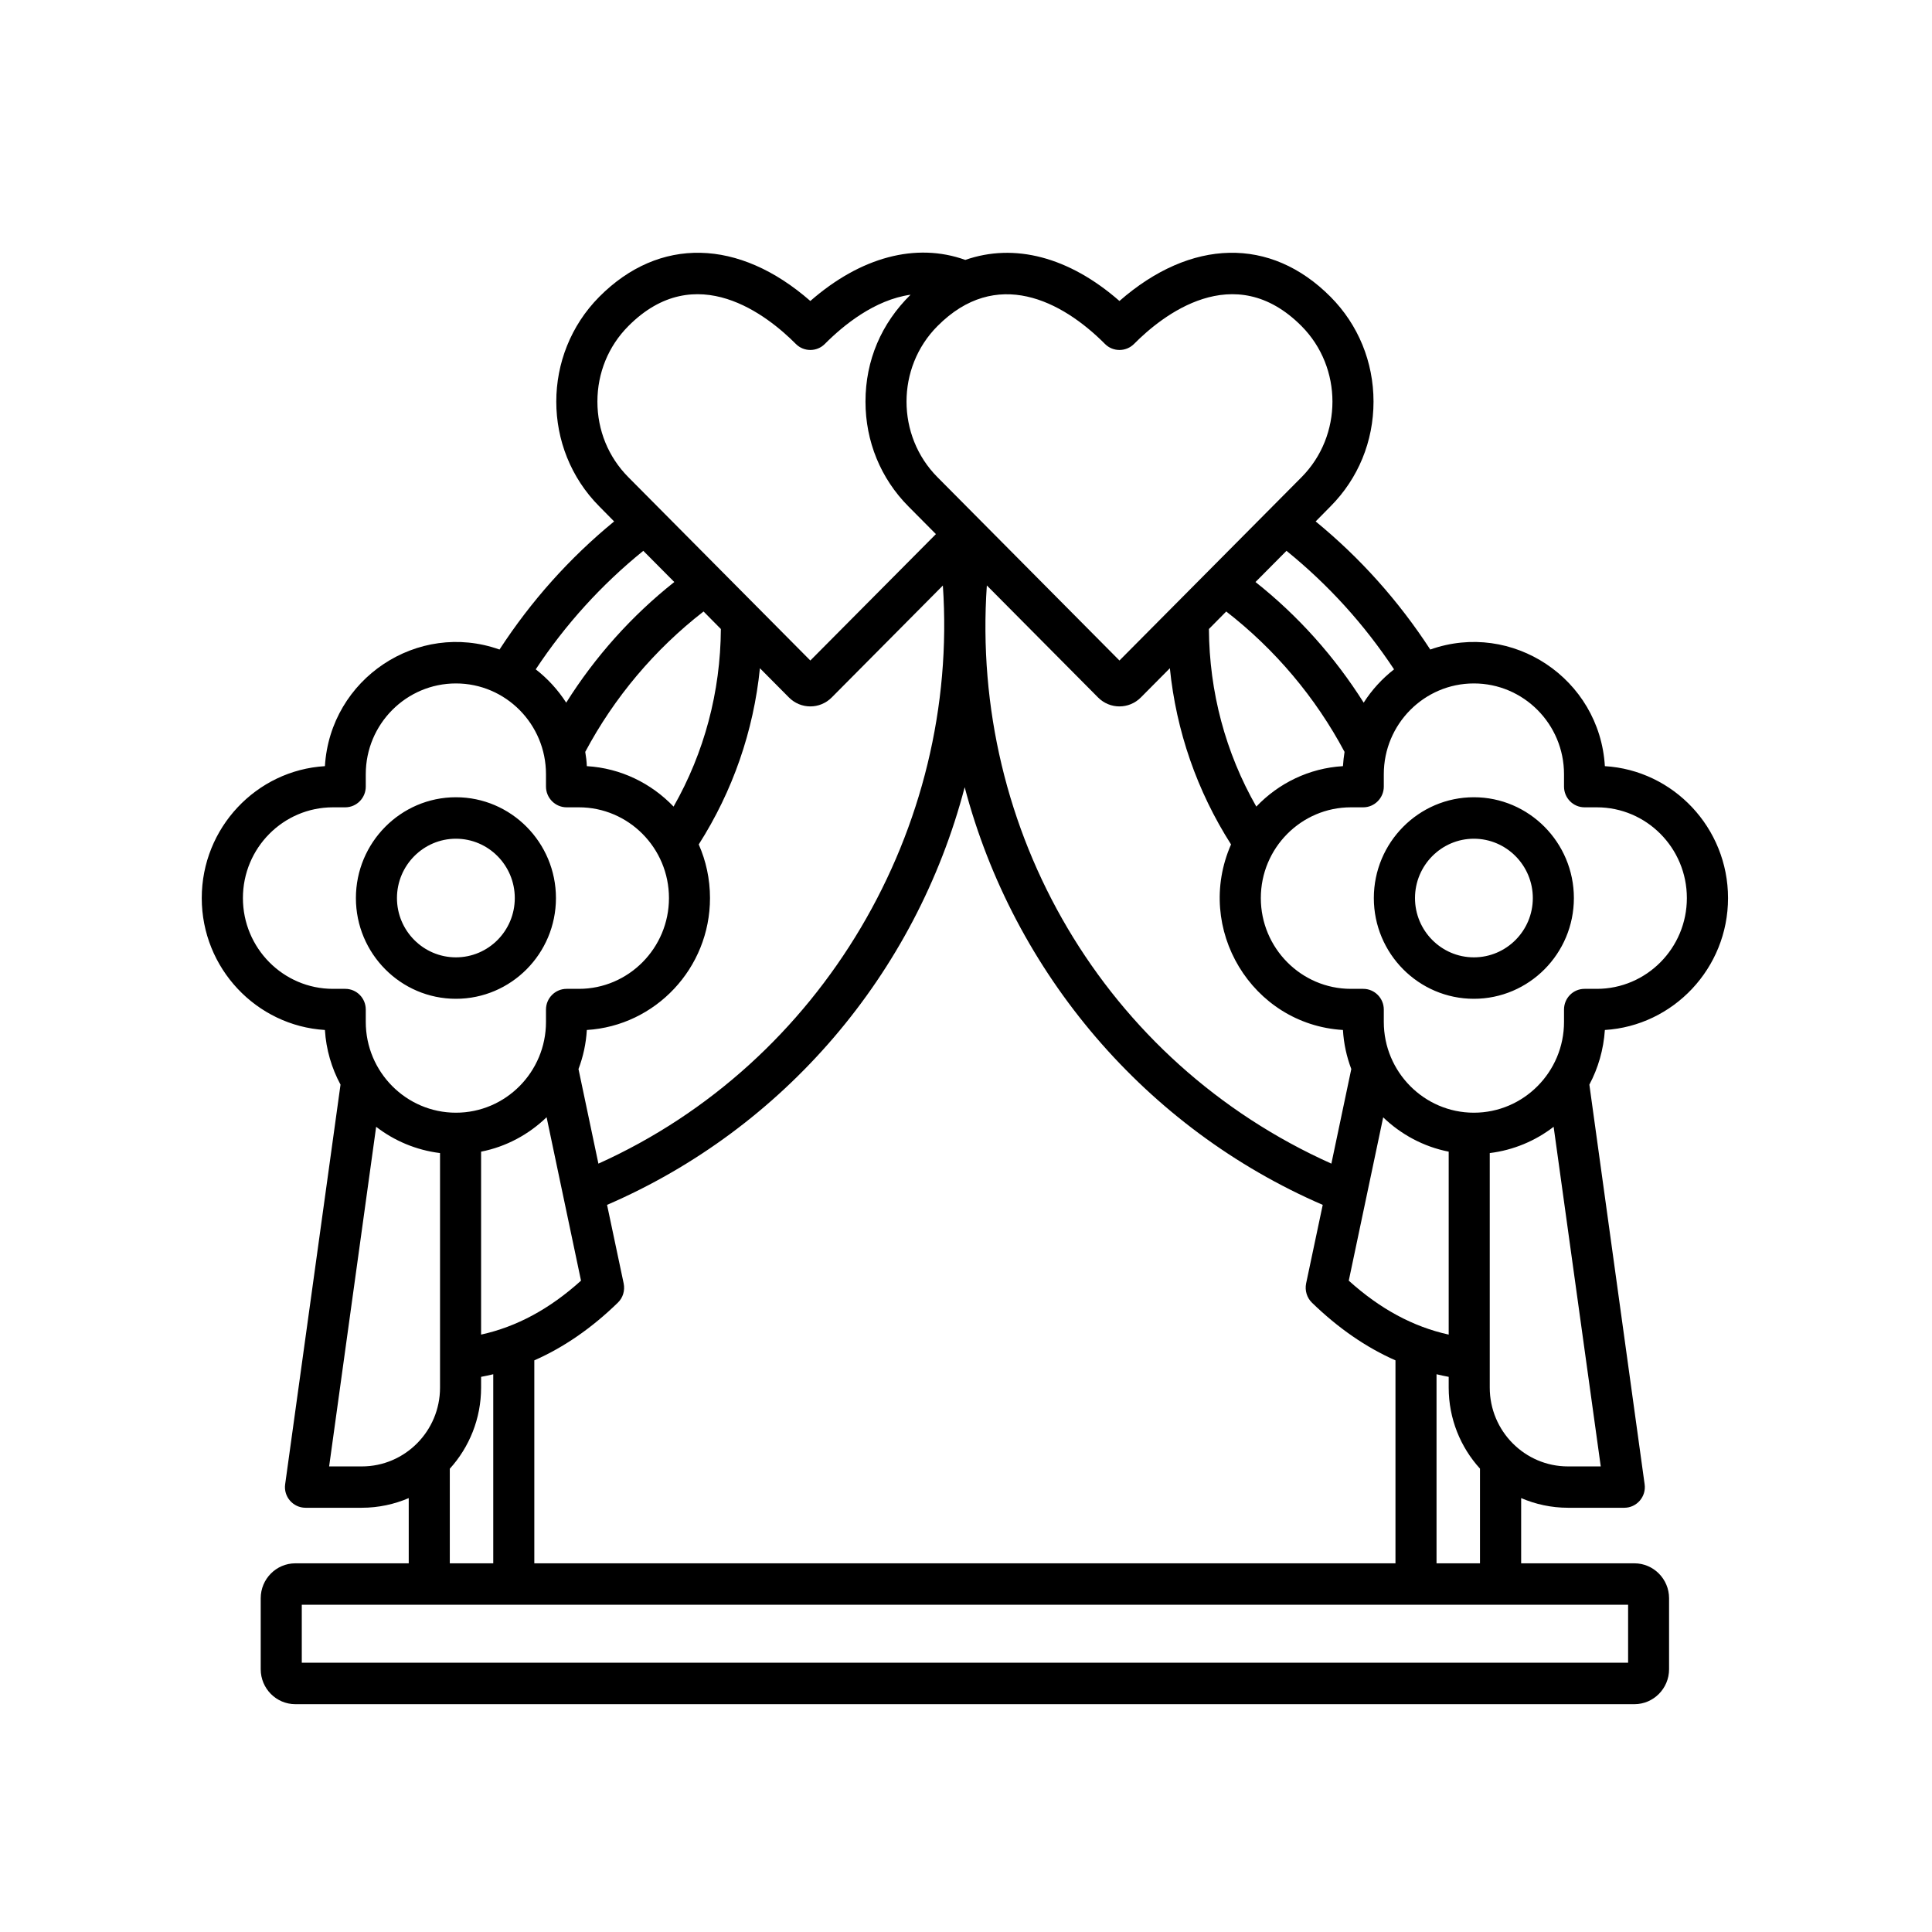 <svg xmlns="http://www.w3.org/2000/svg" xmlns:xlink="http://www.w3.org/1999/xlink" width="100" zoomAndPan="magnify" viewBox="0 0 75 75" height="100" preserveAspectRatio="xMidYMid meet" version="1.0"><defs><clipPath id="ef3749a99c"><path d="M 7.832 9.168 L 67.082 9.168 L 67.082 66.168 L 7.832 66.168 Z M 7.832 9.168 " clip-rule="nonzero"/></clipPath></defs><g clip-path="url(#ef3749a99c)"><path fill="#000000" d="M 57.215 37.164 C 55.957 37.164 54.93 36.133 54.93 34.863 C 54.93 33.594 55.957 32.559 57.215 32.559 C 58.477 32.559 59.504 33.594 59.504 34.863 C 59.504 36.133 58.477 37.164 57.215 37.164 Z M 57.215 30.949 C 55.074 30.949 53.332 32.707 53.332 34.863 C 53.332 37.02 55.074 38.773 57.215 38.773 C 59.355 38.773 61.098 37.02 61.098 34.863 C 61.098 32.707 59.355 30.949 57.215 30.949 Z M 61.512 38.387 L 61.988 38.387 C 63.918 38.387 65.484 36.805 65.484 34.863 C 65.484 32.918 63.918 31.34 61.988 31.34 L 61.512 31.34 C 61.07 31.34 60.715 30.977 60.715 30.535 L 60.715 30.055 C 60.715 28.109 59.145 26.531 57.215 26.531 C 55.289 26.531 53.719 28.109 53.719 30.055 L 53.719 30.535 C 53.719 30.977 53.359 31.34 52.922 31.34 L 52.441 31.34 C 50.516 31.34 48.945 32.918 48.945 34.863 C 48.945 36.805 50.516 38.387 52.441 38.387 L 52.922 38.387 C 53.359 38.387 53.719 38.746 53.719 39.191 L 53.719 39.672 C 53.719 41.613 55.289 43.195 57.215 43.195 C 59.145 43.195 60.715 41.613 60.715 39.672 L 60.715 39.191 C 60.715 38.746 61.07 38.387 61.512 38.387 Z M 60.867 56.926 C 59.195 56.926 57.832 55.555 57.832 53.867 L 57.832 44.762 C 58.758 44.648 59.609 44.285 60.312 43.742 L 62.141 56.926 Z M 55.766 60.688 L 55.766 53.348 C 55.922 53.387 56.078 53.418 56.238 53.449 L 56.238 53.867 C 56.238 55.078 56.699 56.184 57.453 57.012 L 57.453 60.688 Z M 63.203 64.547 L 11.715 64.547 L 11.715 62.297 L 63.203 62.297 Z M 17.461 57.016 C 18.215 56.184 18.676 55.078 18.676 53.867 L 18.676 53.449 C 18.836 53.418 18.992 53.387 19.148 53.348 L 19.148 60.688 L 17.461 60.688 Z M 12.777 56.926 L 14.602 43.742 C 15.305 44.285 16.156 44.648 17.082 44.762 L 17.082 53.867 C 17.082 55.555 15.719 56.926 14.047 56.926 Z M 9.43 34.863 C 9.43 32.918 10.996 31.34 12.926 31.34 L 13.402 31.34 C 13.844 31.34 14.199 30.977 14.199 30.535 L 14.199 30.055 C 14.199 28.109 15.77 26.531 17.699 26.531 C 19.629 26.531 21.195 28.109 21.195 30.055 L 21.195 30.535 C 21.195 30.977 21.555 31.34 21.996 31.34 L 22.473 31.34 C 24.398 31.34 25.969 32.918 25.969 34.863 C 25.969 36.805 24.398 38.387 22.473 38.387 L 21.996 38.387 C 21.555 38.387 21.195 38.746 21.195 39.191 L 21.195 39.672 C 21.195 41.613 19.629 43.195 17.699 43.195 C 15.77 43.195 14.199 41.613 14.199 39.672 L 14.199 39.191 C 14.199 38.746 13.844 38.387 13.402 38.387 L 12.926 38.387 C 10.996 38.387 9.43 36.805 9.43 34.863 Z M 24.973 21.383 C 23.348 22.699 21.949 24.242 20.797 25.984 C 21.262 26.344 21.66 26.781 21.98 27.277 C 23.102 25.492 24.523 23.902 26.176 22.594 Z M 23.191 15.59 C 23.191 14.48 23.617 13.438 24.391 12.66 C 27.016 10.016 29.812 12.262 30.895 13.352 C 31.203 13.664 31.711 13.664 32.02 13.352 C 32.734 12.633 33.949 11.637 35.348 11.441 C 34.215 12.555 33.598 13.988 33.598 15.59 C 33.598 17.133 34.188 18.574 35.262 19.656 L 36.332 20.734 L 31.457 25.641 L 24.391 18.523 C 23.617 17.742 23.191 16.703 23.191 15.59 Z M 42.895 13.352 C 41.215 11.664 38.672 10.363 36.391 12.66 C 34.789 14.27 34.793 16.914 36.391 18.523 L 43.457 25.641 L 50.527 18.523 C 52.125 16.91 52.125 14.27 50.527 12.66 C 47.898 10.016 45.102 12.262 44.023 13.352 C 43.711 13.664 43.203 13.664 42.895 13.352 Z M 48.77 31.312 C 47.574 29.219 46.945 26.859 46.93 24.418 L 47.602 23.738 C 49.496 25.207 51.07 27.074 52.195 29.188 C 52.168 29.367 52.145 29.551 52.133 29.742 C 50.812 29.82 49.629 30.41 48.77 31.312 Z M 51.684 45.172 C 42.871 41.223 37.656 32.246 38.309 22.727 L 42.625 27.074 C 43.086 27.539 43.828 27.539 44.289 27.074 L 45.414 25.941 C 45.66 28.379 46.469 30.711 47.789 32.781 C 46.352 36.051 48.598 39.77 52.133 39.984 C 52.164 40.516 52.277 41.023 52.457 41.5 Z M 27.562 34.863 C 27.562 37.586 25.445 39.82 22.781 39.984 C 22.75 40.516 22.637 41.023 22.457 41.5 L 23.23 45.172 C 31.926 41.258 37.246 32.141 36.602 22.73 L 32.289 27.074 C 31.828 27.539 31.086 27.539 30.625 27.074 L 29.5 25.941 C 29.254 28.379 28.445 30.711 27.125 32.781 C 27.406 33.418 27.562 34.121 27.562 34.863 Z M 27.984 24.418 L 27.312 23.738 C 25.418 25.207 23.844 27.074 22.719 29.188 C 22.75 29.367 22.773 29.551 22.781 29.742 C 24.102 29.82 25.285 30.41 26.148 31.312 C 27.34 29.219 27.969 26.859 27.984 24.418 Z M 18.676 44.707 C 19.652 44.516 20.527 44.039 21.219 43.371 L 22.555 49.715 C 21.34 50.812 20.062 51.504 18.676 51.809 Z M 20.742 60.688 L 20.742 52.809 C 21.887 52.305 22.973 51.555 23.984 50.57 C 24.184 50.379 24.266 50.098 24.211 49.824 L 23.566 46.773 C 30.418 43.812 35.551 37.816 37.449 30.559 C 39.352 37.789 44.496 43.809 51.348 46.773 L 50.703 49.824 C 50.648 50.098 50.734 50.379 50.93 50.57 C 51.945 51.555 53.027 52.305 54.172 52.809 L 54.172 60.688 Z M 56.238 51.809 L 56.238 44.707 C 55.262 44.516 54.387 44.039 53.695 43.375 L 52.359 49.715 C 53.574 50.812 54.855 51.504 56.238 51.809 Z M 54.117 25.984 C 53.656 26.344 53.254 26.781 52.938 27.277 C 51.812 25.492 50.391 23.902 48.738 22.594 L 49.941 21.383 C 51.566 22.699 52.965 24.242 54.117 25.984 Z M 67.082 34.863 C 67.082 32.137 64.961 29.902 62.301 29.742 C 62.098 26.34 58.699 24.086 55.523 25.215 C 54.297 23.332 52.809 21.664 51.074 20.242 L 51.652 19.656 C 52.727 18.574 53.32 17.133 53.32 15.59 C 53.32 14.051 52.727 12.605 51.652 11.523 C 49.32 9.176 46.23 9.258 43.457 11.684 C 41.492 9.965 39.371 9.426 37.473 10.09 C 35.559 9.402 33.41 9.977 31.457 11.684 C 28.684 9.258 25.594 9.176 23.262 11.523 C 21.039 13.766 21.039 17.418 23.262 19.656 L 23.84 20.242 C 22.105 21.664 20.617 23.332 19.391 25.215 C 16.219 24.086 12.82 26.34 12.613 29.742 C 9.953 29.902 7.832 32.137 7.832 34.863 C 7.832 37.586 9.953 39.82 12.613 39.984 C 12.66 40.746 12.875 41.469 13.219 42.105 L 11.07 57.617 C 11 58.102 11.379 58.531 11.859 58.531 L 14.047 58.531 C 14.691 58.531 15.309 58.395 15.867 58.156 L 15.867 60.688 L 11.465 60.688 C 10.723 60.688 10.121 61.297 10.121 62.043 L 10.121 64.801 C 10.121 65.547 10.723 66.156 11.465 66.156 L 63.449 66.156 C 64.188 66.156 64.793 65.547 64.793 64.801 L 64.793 62.043 C 64.793 61.297 64.188 60.688 63.449 60.688 L 59.051 60.688 L 59.051 58.156 C 59.609 58.395 60.223 58.531 60.867 58.531 L 63.059 58.531 C 63.531 58.531 63.914 58.105 63.844 57.617 L 61.699 42.105 C 62.039 41.469 62.25 40.746 62.301 39.984 C 64.961 39.82 67.082 37.586 67.082 34.863 Z M 17.699 32.559 C 16.438 32.559 15.41 33.594 15.41 34.863 C 15.41 36.133 16.438 37.164 17.699 37.164 C 18.961 37.164 19.984 36.133 19.984 34.863 C 19.984 33.594 18.961 32.559 17.699 32.559 Z M 17.699 38.773 C 19.84 38.773 21.582 37.02 21.582 34.863 C 21.582 32.707 19.84 30.949 17.699 30.949 C 15.559 30.949 13.816 32.707 13.816 34.863 C 13.816 37.02 15.559 38.773 17.699 38.773 Z M 17.699 38.773 " fill-opacity="1" fill-rule="evenodd"/></g></svg>